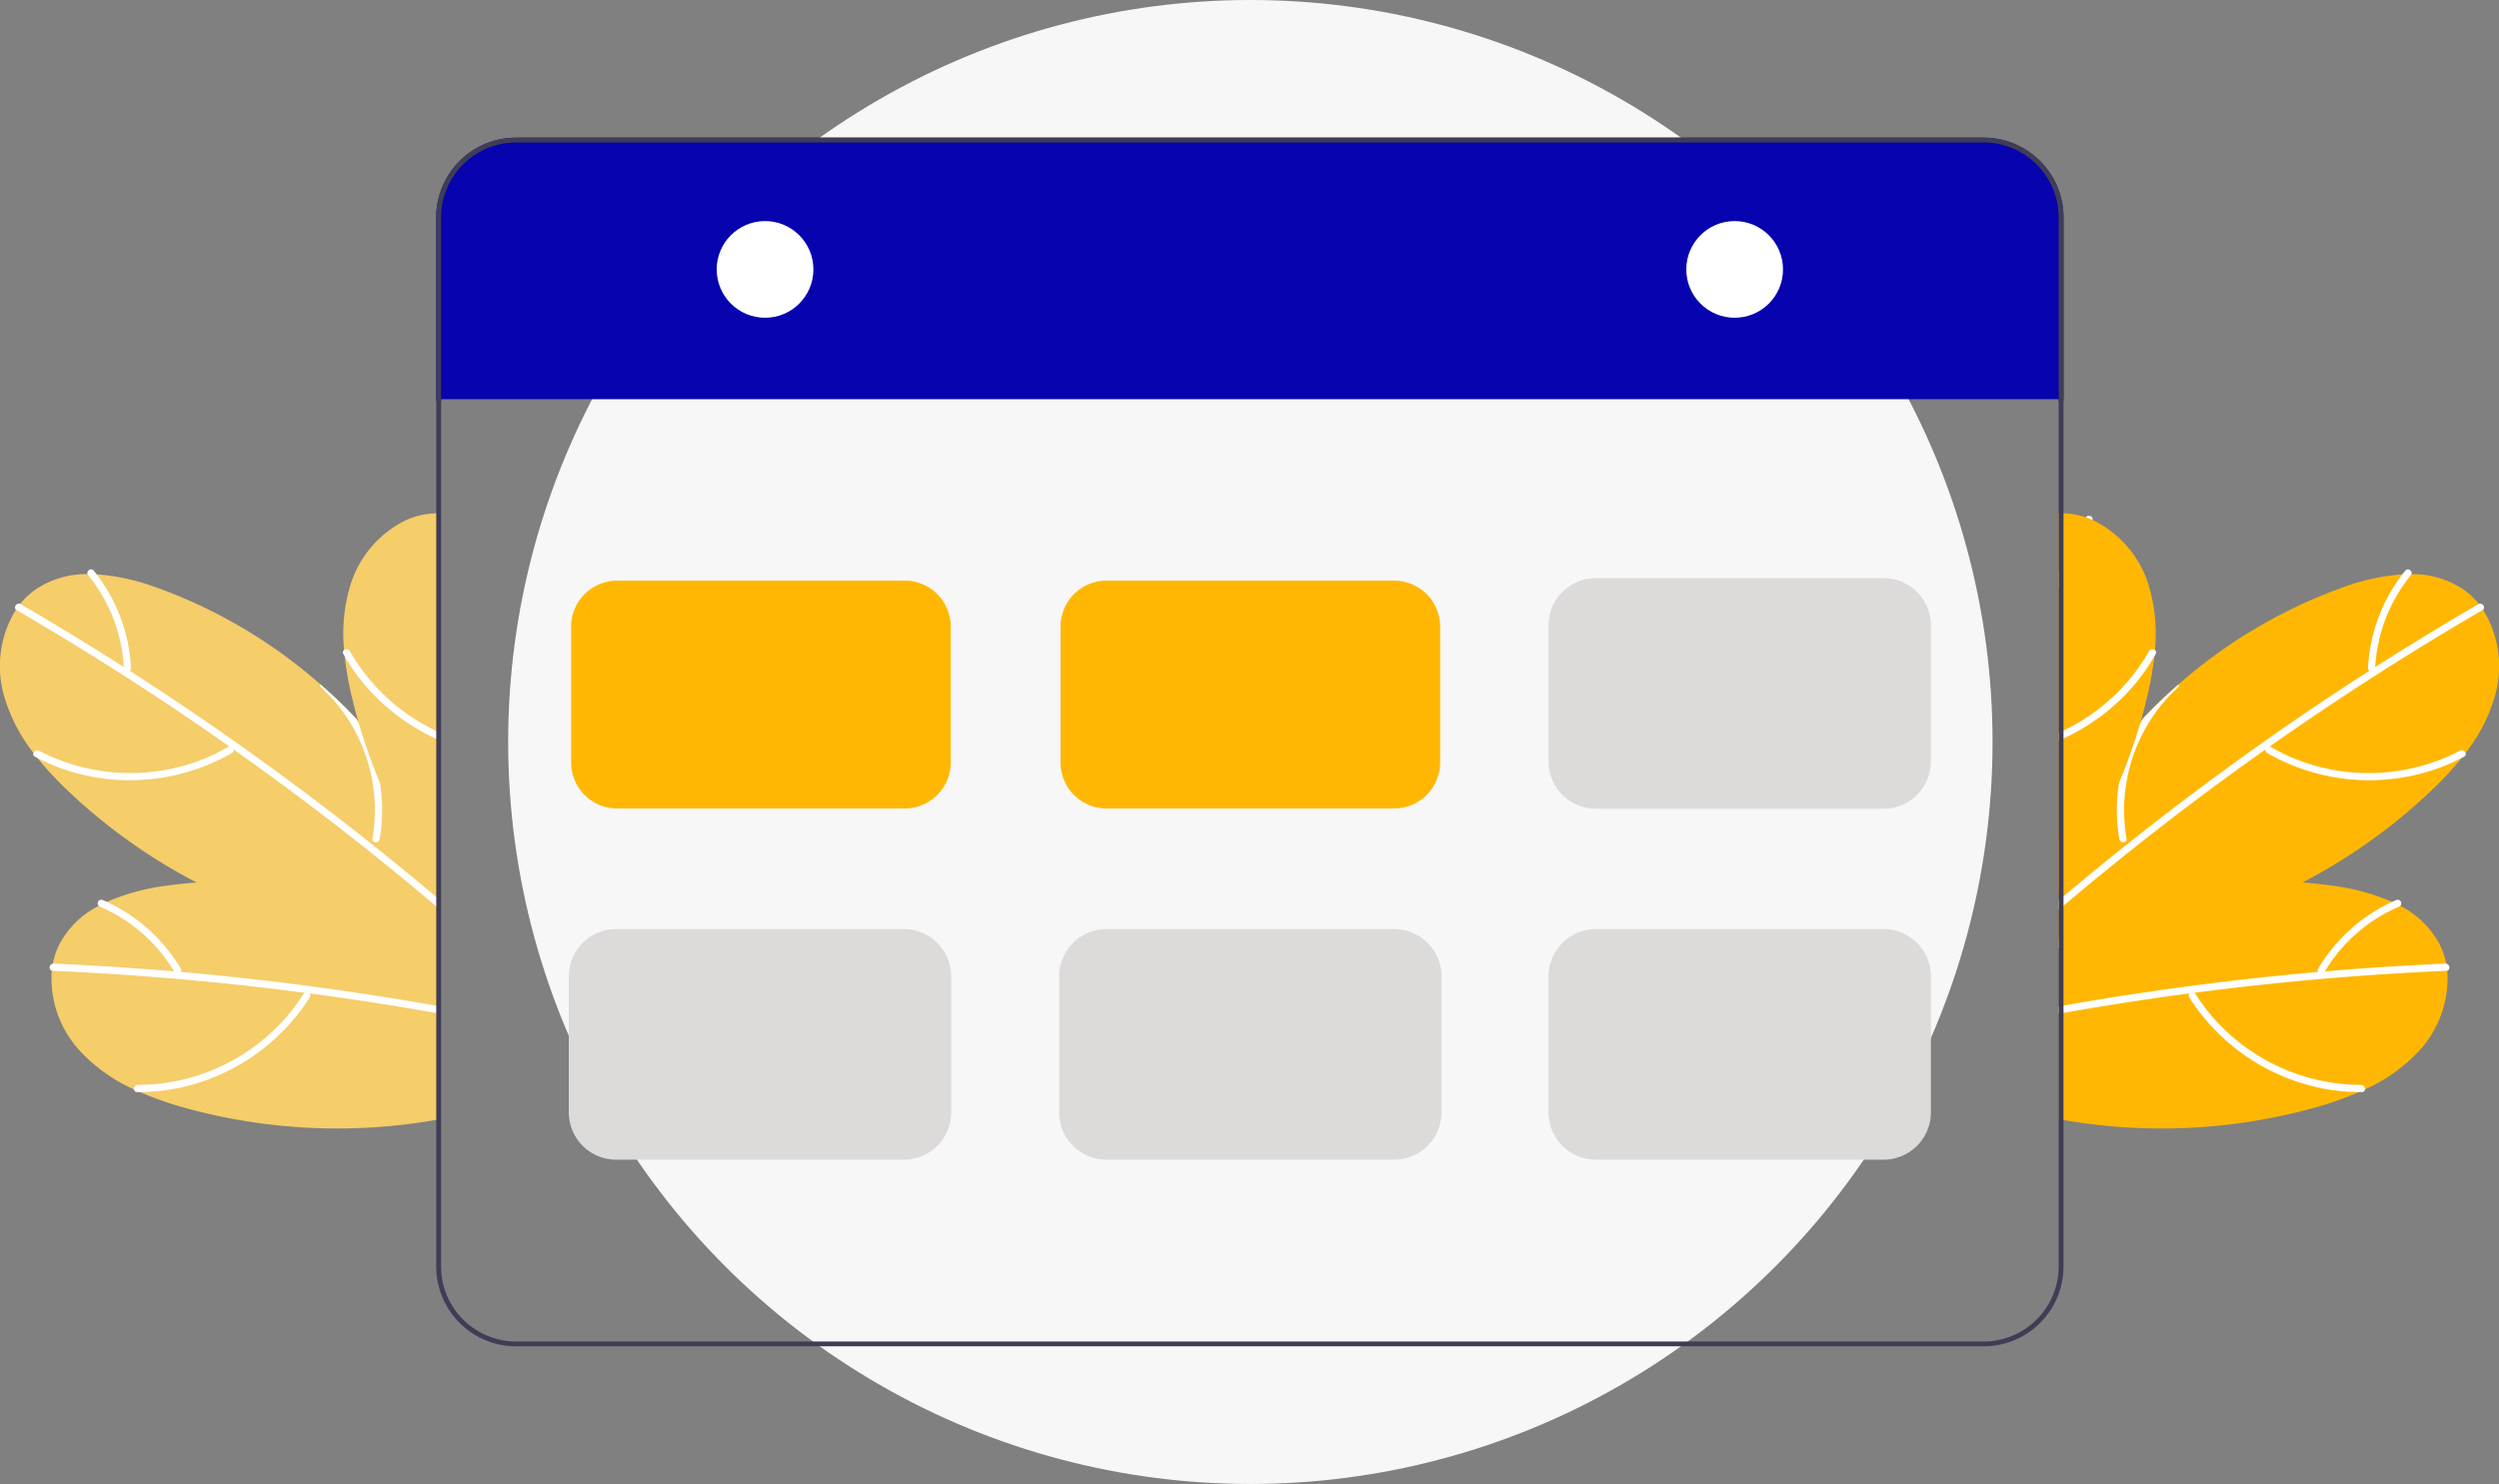 <svg xmlns="http://www.w3.org/2000/svg" width="373.743" height="222" viewBox="0 0 373.743 222">
  <rect x="0" y="0" width="373.743" height="222" fill="#808080" stroke="none"/>
  <g id="Group_471" data-name="Group 471" transform="translate(-578 -268)">
    <circle id="Ellipse_508" data-name="Ellipse 508" cx="111" cy="111" r="111" transform="translate(654 268)" fill="#f7f7f7"/>
    <g id="undraw_booking_re_gw4j" transform="translate(643.239 288.595)">
      <path id="Path_1046" data-name="Path 1046" d="M849.5,324.55a.39.39,0,0,1-.04.1q-2.2,4.269-4.3,8.581c-.242.5-.484.994-.723,1.49v-2.459q.358-.738.723-1.475,1.622-3.287,3.3-6.545a.474.474,0,0,1,.043-.072C848.839,323.693,849.663,324.019,849.5,324.55Z" transform="translate(-601.794 -267.367)" fill="#fff"/>
      <g id="Group_472" data-name="Group 472">
        <path id="Path_1035" data-name="Path 1035" d="M898.239,500.531a25.113,25.113,0,0,1-7.988,5.652h0c-.282.134-.564.264-.85.387h0l0,0,0,0h0a0,0,0,0,1,0,0h-.006l0,0s0,0-.007,0l0,0,0,0h0s0,0-.007,0h0a50.549,50.549,0,0,1-6.169,2.206,85.579,85.579,0,0,1-38.01,1.985l-.723-.13V481.3c.239-.1.481-.2.723-.3q2.37-.982,4.8-1.8,3.493-1.193,7.084-2.047a76.724,76.724,0,0,1,23.882-1.931q2.186.163,4.361.47a32.893,32.893,0,0,1,9.015,2.441h0c.409.192.81.391,1.208.6a13.556,13.556,0,0,1,5.865,5.746,11.054,11.054,0,0,1,.984,2.889v.007c.072.347.123.7.163,1.045A16.069,16.069,0,0,1,898.239,500.531Z" transform="translate(-601.793 -363.799)" fill="#ffb703"/>
        <path id="Path_1036" data-name="Path 1036" d="M902.528,510.262a.5.5,0,0,1-.108.014q-9.292.407-18.558,1.208h-.011c-.025,0-.047,0-.072.007q-9.514.824-18.989,2.065c-.267.036-.532.072-.8.1q-6.552.873-13.08,1.938-2.88.472-5.75.984c-.242.043-.481.083-.723.13v-1.1c.242-.047.485-.087.723-.13q9.558-1.692,19.18-2.954,2.419-.325,4.846-.615,7.008-.846,14.038-1.461l1.027-.087q9-.765,18.023-1.161a.338.338,0,0,1,.087.007C902.944,509.267,903.067,510.135,902.528,510.262Z" transform="translate(-601.793 -385.64)" fill="#fff"/>
        <path id="Path_1037" data-name="Path 1037" d="M924,534.733a29.612,29.612,0,0,1-20.778-8.632,28.148,28.148,0,0,1-4.044-5.088c-.368-.59-1.229.061-.864.646A30.687,30.687,0,0,0,917.4,535.081a29.225,29.225,0,0,0,6.739.721C924.827,535.8,924.684,534.728,924,534.733Z" transform="translate(-636.126 -393.027)" fill="#fff"/>
        <path id="Path_1038" data-name="Path 1038" d="M857.047,480.95a.612.612,0,0,1-.452.409,23.59,23.59,0,0,0-5.092,1.989,24.737,24.737,0,0,0-6.339,4.792c-.1.1-.192.2-.282.3-.152.159-.3.322-.441.488v-1.577c.232-.246.474-.488.723-.72a26.008,26.008,0,0,1,4.8-3.631Q853.456,481.8,857.047,480.95Z" transform="translate(-601.793 -367.6)" fill="#fff"/>
        <path id="Path_1039" data-name="Path 1039" d="M963.329,482.789A25.1,25.1,0,0,0,951.6,493.126a.542.542,0,0,0,.287.707.552.552,0,0,0,.706-.287,23.886,23.886,0,0,1,11.137-9.758.539.539,0,0,0-.405-1Z" transform="translate(-670.178 -368.744)" fill="#fff"/>
        <path id="Path_1040" data-name="Path 1040" d="M909.741,366.09a25.067,25.067,0,0,1-4.448,8.715l0,0c-.185.246-.376.5-.575.734v0a50.368,50.368,0,0,1-4.488,4.842,84.414,84.414,0,0,1-19.3,13.789,80.836,80.836,0,0,1-35.764,9.413c-.094,0-.188,0-.282,0-.148,0-.3,0-.441,0V387.162c.235-.448.477-.9.723-1.342a79.38,79.38,0,0,1,11.583-15.846c.108-.119.22-.239.333-.354q2.538-2.68,5.323-5.1a76.237,76.237,0,0,1,24.333-14.411,32.745,32.745,0,0,1,9.116-2.025c.452-.025.9-.036,1.353-.033a13.577,13.577,0,0,1,7.865,2.365,11.208,11.208,0,0,1,2.213,2.1c.224.278.43.564.629.857v0A16.052,16.052,0,0,1,909.741,366.09Z" transform="translate(-601.793 -282.758)" fill="#ffb703"/>
        <path id="Path_1041" data-name="Path 1041" d="M907.912,361.186v0a.539.539,0,0,1-.087.061q-8.028,4.67-15.854,9.681l-.018.011a.614.614,0,0,1-.065.04q-8.044,5.153-15.861,10.653l-.658.463q-5.4,3.813-10.682,7.789-9.981,7.518-19.524,15.593c-.242.2-.481.409-.723.615v-1.407c.239-.206.481-.412.723-.615q3.656-3.086,7.377-6.086c.741-.6,1.486-1.193,2.231-1.783q9.927-7.9,20.3-15.217h0q2.04-1.438,4.086-2.85,5.815-4,11.76-7.815c.286-.184.575-.369.864-.553q7.61-4.86,15.42-9.4a.529.529,0,0,1,.08-.04C907.825,360.112,908.335,360.828,907.912,361.186Z" transform="translate(-601.793 -290.572)" fill="#fff"/>
        <path id="Path_1042" data-name="Path 1042" d="M959.044,419.907a29.611,29.611,0,0,1-22.41,2.008,28.145,28.145,0,0,1-5.945-2.627c-.6-.352-1.06.624-.465.973a30.687,30.687,0,0,0,23.137,3.021,29.221,29.221,0,0,0,6.3-2.492c.61-.326-.013-1.206-.62-.883Z" transform="translate(-656.379 -328.188)" fill="#fff"/>
        <path id="Path_1043" data-name="Path 1043" d="M868.886,416.781a24.792,24.792,0,0,1-.344-5.739,26.153,26.153,0,0,1,3.9-12.35q2.542-2.679,5.324-5.1a.617.617,0,0,1-.212.573,23.673,23.673,0,0,0-3.584,4.125,25,25,0,0,0-4.008,18.4.438.438,0,0,1-.113.413.587.587,0,0,1-.961-.324Z" transform="translate(-617.154 -311.831)" fill="#fff"/>
        <path id="Path_1044" data-name="Path 1044" d="M977.957,346.269a25.1,25.1,0,0,0-5.581,14.6.542.542,0,0,0,.582.493.552.552,0,0,0,.493-.582,23.885,23.885,0,0,1,5.329-13.814C979.219,346.428,978.4,345.73,977.957,346.269Z" transform="translate(-683.465 -281.498)" fill="#fff"/>
        <path id="Path_1045" data-name="Path 1045" d="M858.837,343.374v0c-.025.311-.054.618-.087.926v.007a51.124,51.124,0,0,1-1.175,6.495c-.253,1.049-.528,2.09-.828,3.132-.036.134-.076.268-.116.4v0a83,83,0,0,1-3.161,8.914,86.394,86.394,0,0,1-8.307,15.268c-.235.351-.477.7-.723,1.049v-56.63c.242-.014.481-.014.723-.007q.173,0,.347.011a10.965,10.965,0,0,1,2.994.582c.34.112.669.239.994.38a16.052,16.052,0,0,1,8.39,9.731A25.126,25.126,0,0,1,858.837,343.374Z" transform="translate(-601.793 -266.722)" fill="#ffb703"/>
        <path id="Path_1047" data-name="Path 1047" d="M858.953,379.834c-.065.116-.13.231-.2.347a28.866,28.866,0,0,1-3.768,5.15,31.068,31.068,0,0,1-9.818,7.149c-.239.116-.481.224-.723.325V391.63c.242-.109.485-.221.723-.336a29.244,29.244,0,0,0,12.791-11.868.595.595,0,0,1,.882-.17.417.417,0,0,1,.116.579Z" transform="translate(-601.793 -302.6)" fill="#fff"/>
      </g>
      <g id="Group_473" data-name="Group 473" transform="translate(-65.239 56.205)">
        <path id="Path_1035-2" data-name="Path 1035" d="M848.8,500.531a25.113,25.113,0,0,0,7.988,5.652h0c.282.134.564.264.85.387h0l0,0,0,0h0a0,0,0,0,0,0,0h.006l0,0s0,0,.007,0l0,0,0,0h0s0,0,.007,0h0a50.549,50.549,0,0,0,6.169,2.206,85.579,85.579,0,0,0,38.01,1.985l.723-.13V481.3c-.239-.1-.481-.2-.723-.3q-2.37-.982-4.8-1.8-3.493-1.193-7.084-2.047a76.723,76.723,0,0,0-23.882-1.931q-2.186.163-4.361.47a32.893,32.893,0,0,0-9.015,2.441h0c-.409.192-.81.391-1.208.6a13.556,13.556,0,0,0-5.865,5.746,11.054,11.054,0,0,0-.984,2.889v.007c-.072.347-.123.7-.163,1.045A16.069,16.069,0,0,0,848.8,500.531Z" transform="translate(-836.742 -420.004)" fill="#f5cd69"/>
        <path id="Path_1036-2" data-name="Path 1036" d="M844.785,510.262a.5.5,0,0,0,.108.014q9.292.407,18.558,1.208h.011c.025,0,.047,0,.072.007q9.514.824,18.989,2.065c.267.036.532.072.8.1q6.552.873,13.08,1.938,2.88.472,5.75.984c.242.043.481.083.723.13v-1.1c-.242-.047-.485-.087-.723-.13q-9.558-1.692-19.18-2.954-2.419-.325-4.846-.615-7.008-.846-14.038-1.461l-1.027-.087q-9-.765-18.023-1.161a.338.338,0,0,0-.087.007C844.37,509.267,844.247,510.135,844.785,510.262Z" transform="translate(-837.015 -441.845)" fill="#fff"/>
        <path id="Path_1037-2" data-name="Path 1037" d="M898.814,534.733a29.612,29.612,0,0,0,20.778-8.632,28.148,28.148,0,0,0,4.044-5.088c.368-.59,1.229.061.864.646a30.687,30.687,0,0,1-19.086,13.423,29.225,29.225,0,0,1-6.739.721C897.983,535.8,898.127,534.728,898.814,534.733Z" transform="translate(-878.18 -449.233)" fill="#fff"/>
        <path id="Path_1038-2" data-name="Path 1038" d="M844.441,480.95a.612.612,0,0,0,.452.409,23.59,23.59,0,0,1,5.092,1.989,24.737,24.737,0,0,1,6.339,4.792c.1.1.192.2.282.3.152.159.3.322.441.488v-1.577c-.232-.246-.474-.488-.723-.72a26.008,26.008,0,0,0-4.8-3.631Q848.032,481.8,844.441,480.95Z" transform="translate(-791.19 -423.805)" fill="#fff"/>
        <path id="Path_1039-2" data-name="Path 1039" d="M952.29,482.789a25.1,25.1,0,0,1,11.724,10.337.542.542,0,0,1-.287.707.552.552,0,0,1-.706-.287,23.886,23.886,0,0,0-11.137-9.758.539.539,0,0,1,.405-1Z" transform="translate(-936.937 -424.949)" fill="#fff"/>
        <path id="Path_1040-2" data-name="Path 1040" d="M845,366.09a25.067,25.067,0,0,0,4.448,8.715l0,0c.185.246.376.5.575.734v0a50.368,50.368,0,0,0,4.488,4.842,84.414,84.414,0,0,0,19.3,13.789,80.836,80.836,0,0,0,35.764,9.413c.094,0,.188,0,.282,0,.148,0,.3,0,.441,0V387.162c-.235-.448-.477-.9-.723-1.342a79.38,79.38,0,0,0-11.583-15.846c-.108-.119-.22-.239-.333-.354q-2.538-2.68-5.323-5.1A76.236,76.236,0,0,0,868,350.106a32.746,32.746,0,0,0-9.116-2.025c-.452-.025-.9-.036-1.353-.033a13.577,13.577,0,0,0-7.865,2.365,11.208,11.208,0,0,0-2.213,2.1c-.224.278-.43.564-.629.857v0A16.052,16.052,0,0,0,845,366.09Z" transform="translate(-844.44 -338.963)" fill="#f5cd69"/>
        <path id="Path_1041-2" data-name="Path 1041" d="M844.6,361.186v0a.539.539,0,0,0,.087.061q8.028,4.67,15.854,9.681l.018.011a.614.614,0,0,0,.065.04q8.044,5.153,15.861,10.653l.658.463q5.4,3.813,10.682,7.789,9.981,7.518,19.524,15.593c.242.2.481.409.723.615v-1.407c-.239-.206-.481-.412-.723-.615q-3.656-3.086-7.377-6.086c-.741-.6-1.486-1.193-2.231-1.783q-9.927-7.9-20.3-15.217h0q-2.04-1.438-4.086-2.85-5.815-4-11.76-7.815c-.286-.184-.575-.369-.864-.553q-7.61-4.86-15.42-9.4a.529.529,0,0,0-.08-.04C844.684,360.112,844.174,360.828,844.6,361.186Z" transform="translate(-842.211 -346.777)" fill="#fff"/>
        <path id="Path_1042-2" data-name="Path 1042" d="M930.817,419.907a29.611,29.611,0,0,0,22.41,2.008,28.145,28.145,0,0,0,5.945-2.627c.6-.352,1.06.624.465.973a30.687,30.687,0,0,1-23.137,3.021,29.221,29.221,0,0,1-6.3-2.492c-.61-.326.013-1.206.62-.883Z" transform="translate(-924.978 -384.394)" fill="#fff"/>
        <path id="Path_1043-2" data-name="Path 1043" d="M877.389,416.781a24.792,24.792,0,0,0,.344-5.739,26.153,26.153,0,0,0-3.9-12.35q-2.542-2.679-5.324-5.1a.617.617,0,0,0,.212.573,23.673,23.673,0,0,1,3.584,4.125,25,25,0,0,1,4.008,18.4.438.438,0,0,0,.113.413.587.587,0,0,0,.961-.324Z" transform="translate(-820.616 -368.036)" fill="#fff"/>
        <path id="Path_1044-2" data-name="Path 1044" d="M973.325,346.269a25.1,25.1,0,0,1,5.581,14.6.542.542,0,0,1-.582.493.552.552,0,0,1-.493-.582,23.885,23.885,0,0,0-5.329-13.814C972.063,346.428,972.885,345.73,973.325,346.269Z" transform="translate(-959.312 -337.703)" fill="#fff"/>
        <path id="Path_1045-2" data-name="Path 1045" d="M844.546,343.374v0c.025.311.054.618.087.926v.007a51.122,51.122,0,0,0,1.175,6.495c.253,1.049.528,2.09.828,3.132.036.134.076.268.116.4v0a83,83,0,0,0,3.161,8.914,86.394,86.394,0,0,0,8.307,15.268c.235.351.477.7.723,1.049v-56.63c-.242-.014-.481-.014-.723-.007q-.173,0-.347.011a10.965,10.965,0,0,0-2.994.582c-.34.112-.669.239-.994.38a16.052,16.052,0,0,0-8.39,9.731A25.126,25.126,0,0,0,844.546,343.374Z" transform="translate(-793.086 -322.927)" fill="#f5cd69"/>
        <path id="Path_1047-2" data-name="Path 1047" d="M844.511,379.834c.065.116.13.231.2.347a28.866,28.866,0,0,0,3.768,5.15,31.068,31.068,0,0,0,9.818,7.149c.239.116.481.224.723.325V391.63c-.242-.109-.485-.221-.723-.336a29.244,29.244,0,0,1-12.791-11.868.595.595,0,0,0-.882-.17.417.417,0,0,0-.116.579Z" transform="translate(-793.166 -358.805)" fill="#fff"/>
      </g>
      <path id="Path_1048" data-name="Path 1048" d="M416.812,179.434v27.483h-.723v-.293H174.164v.293h-.723V179.434A11.945,11.945,0,0,1,185.374,167.5h219.5A11.945,11.945,0,0,1,416.812,179.434Z" transform="translate(-173.441 -167.5)" fill="#0603af"/>
      <path id="Path_1049" data-name="Path 1049" d="M404.879,167.5h-219.5a11.945,11.945,0,0,0-11.933,11.934V336.377a11.945,11.945,0,0,0,11.933,11.934h219.5a11.945,11.945,0,0,0,11.934-11.934V179.434A11.945,11.945,0,0,0,404.879,167.5Zm11.21,168.877a11.225,11.225,0,0,1-11.21,11.21h-219.5a11.225,11.225,0,0,1-11.21-11.21V179.434a11.225,11.225,0,0,1,11.21-11.21h219.5a11.225,11.225,0,0,1,11.21,11.21Z" transform="translate(-173.441 -167.5)" fill="#3f3d56"/>
      <circle id="Ellipse_509" data-name="Ellipse 509" cx="7.232" cy="7.232" r="7.232" transform="translate(41.948 12.476)" fill="#fff"/>
      <circle id="Ellipse_510" data-name="Ellipse 510" cx="7.232" cy="7.232" r="7.232" transform="translate(186.958 12.476)" fill="#fff"/>
      <path id="Path_1050" data-name="Path 1050" d="M279.138,384.831H236.114a6.883,6.883,0,0,1-6.875-6.875V357.621a6.883,6.883,0,0,1,6.875-6.875h43.024a6.883,6.883,0,0,1,6.875,6.875v20.335A6.883,6.883,0,0,1,279.138,384.831Z" transform="translate(-209.061 -284.481)" fill="#ffb703"/>
      <path id="Path_1051" data-name="Path 1051" d="M481.536,384.831H438.512a6.883,6.883,0,0,1-6.875-6.875V357.621a6.883,6.883,0,0,1,6.875-6.875h43.024a6.883,6.883,0,0,1,6.875,6.875v20.335A6.883,6.883,0,0,1,481.536,384.831Z" transform="translate(-338.268 -284.481)" fill="#ffb703"/>
      <path id="Path_1052" data-name="Path 1052" d="M481.168,529.387H438.144a7.091,7.091,0,0,1-7.083-7.083V501.968a7.091,7.091,0,0,1,7.083-7.083h43.024a7.091,7.091,0,0,1,7.083,7.083V522.3A7.091,7.091,0,0,1,481.168,529.387Z" transform="translate(-337.9 -376.496)" fill="#dddada"/>
      <path id="Path_1053" data-name="Path 1053" d="M278.38,529.387H235.355a7.091,7.091,0,0,1-7.083-7.083V501.968a7.091,7.091,0,0,1,7.083-7.083H278.38a7.091,7.091,0,0,1,7.083,7.083V522.3a7.091,7.091,0,0,1-7.083,7.083Z" transform="translate(-208.444 -376.496)" fill="#dddada"/>
      <path id="Path_1054" data-name="Path 1054" d="M683.567,529.387H640.543a7.091,7.091,0,0,1-7.083-7.083V501.968a7.091,7.091,0,0,1,7.083-7.083h43.024a7.091,7.091,0,0,1,7.083,7.083V522.3A7.091,7.091,0,0,1,683.567,529.387Z" transform="translate(-467.107 -376.496)" fill="#dddada"/>
      <path id="Path_1055" data-name="Path 1055" d="M683.567,384.208H640.543a7.091,7.091,0,0,1-7.083-7.083V356.79a7.091,7.091,0,0,1,7.083-7.083h43.024a7.091,7.091,0,0,1,7.083,7.083v20.335A7.091,7.091,0,0,1,683.567,384.208Z" transform="translate(-467.107 -283.817)" fill="#dddada"/>
    </g>
  </g>
</svg>
